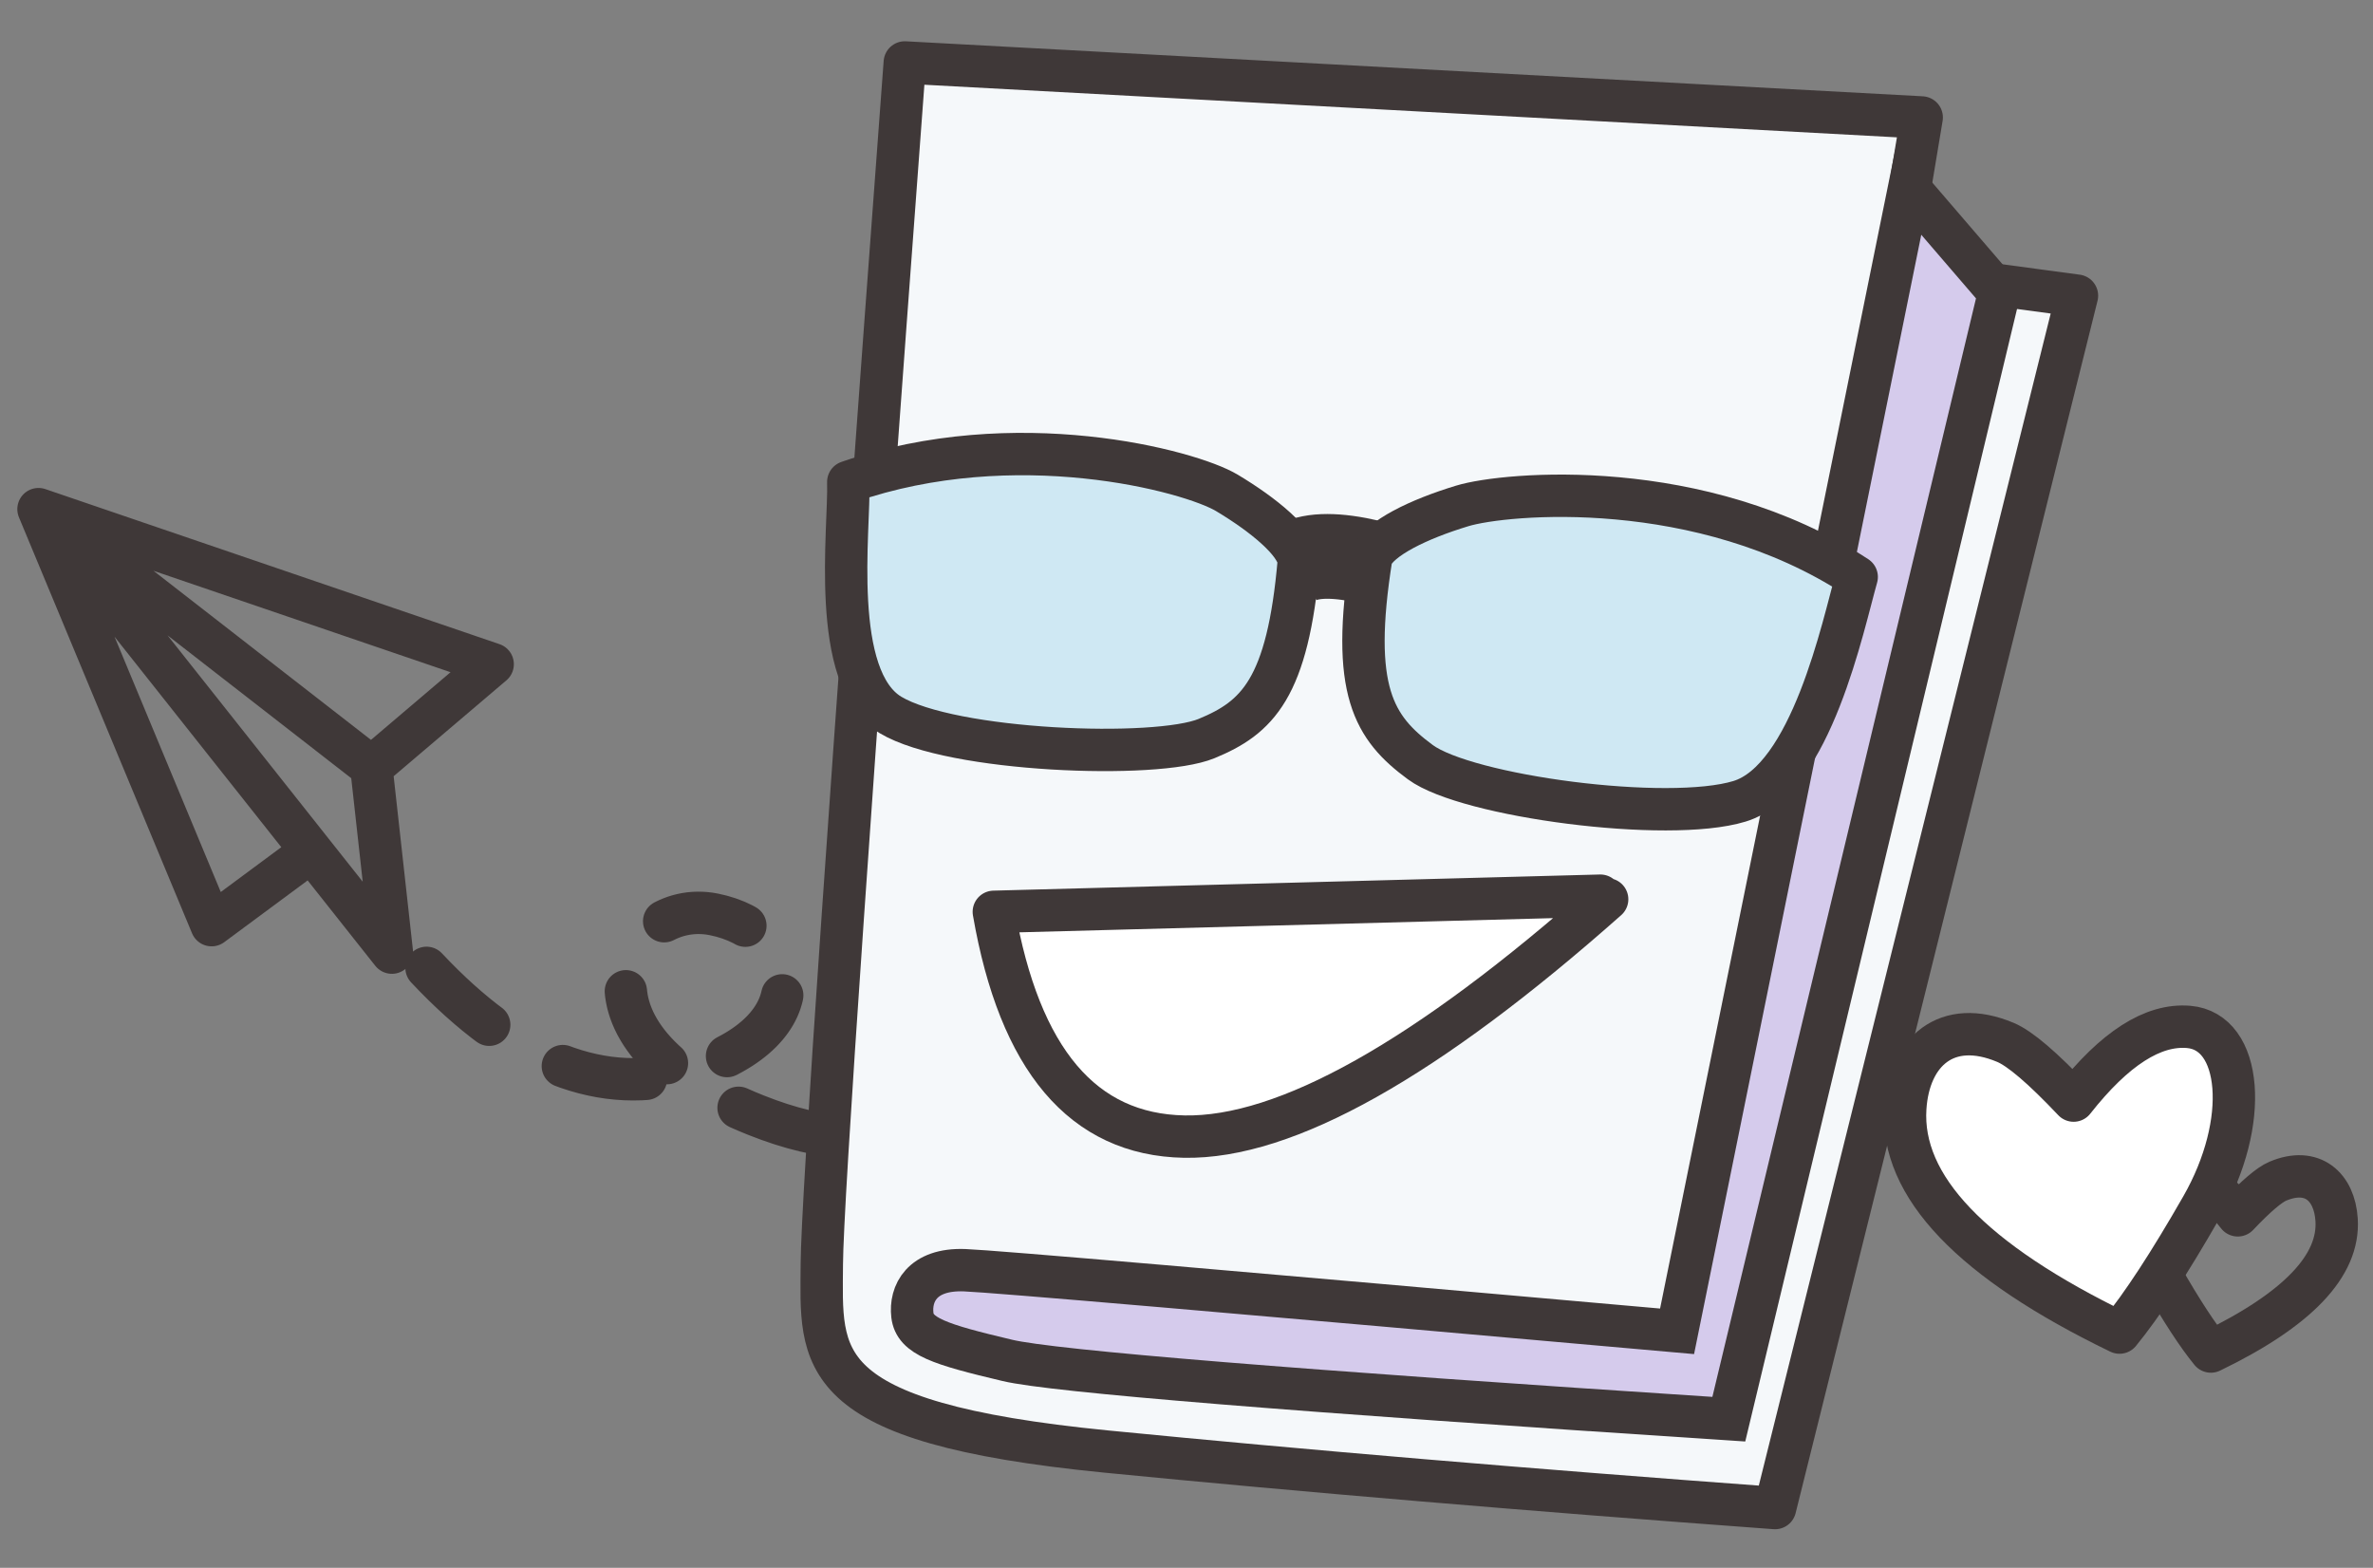 <?xml version="1.0" encoding="UTF-8" standalone="no"?>
<svg width="56px" height="37px" viewBox="0 0 56 37" version="1.1" xmlns="http://www.w3.org/2000/svg" xmlns:xlink="http://www.w3.org/1999/xlink">
    <rect x="0" y="0" width="56" height="37" fill="#808080" stroke="none"/>
    <!-- Generator: sketchtool 47.1 (45422) - http://www.bohemiancoding.com/sketch -->
    <title>6E753755-7EB2-482A-8DB0-3090B0175A64</title>
    <desc>Created with sketchtool.</desc>
    <defs></defs>
    <g id="Page-1" stroke="none" stroke-width="1" fill="none" fill-rule="evenodd">
        <g id="Setting-Copy-2" transform="translate(-25, -129)" stroke="#3F3838">
            <g id="Group-4" transform="translate(22.236, 130.245)">
                <g id="Group-3" transform="translate(14.37, 18.692) rotate(14) translate(-14.37, -18.692) translate(1.87, 13.192)" stroke-linecap="round" stroke-linejoin="round">
                    <polyline id="Path-25" points="8.31 6.795 6.543 8.94 0.204 0.402 11.489 1.36 9.304 4.409 0.289 0.421 10.828 8.54 9.33 4.496"></polyline>
                    <path d="M11.708,8.691 C14.289,10.356 16.497,10.639 18.332,9.541 C21.086,7.893 20.08,5.724 17.978,5.826 C15.875,5.928 14.98,9.494 20.099,10.184 C23.513,10.644 25.097,9.129 24.853,5.638" id="Path-26" stroke-dasharray="2"></path>
                </g>
                <g id="Group-2" transform="translate(21.496, 0.229)">
                    <path d="M26.618,1.298 L2.62,0 C1.322,17.421 0.67,26.874 0.662,28.359 C0.651,30.587 0.367,32.094 7.38,32.783 C12.056,33.242 17.314,33.686 23.157,34.116 L30.282,5.504 L28.06,5.205 L26.314,3.121 L26.618,1.298 Z" id="Path-22" fill="#F5F8FA" stroke-linecap="round" stroke-linejoin="round"></path>
                    <path d="M11.885,11.795 C12.251,11.611 12.825,11.611 13.609,11.795" id="Path-23" stroke-width="2"></path>
                    <path d="M20.845,29.945 C10.315,29.01 4.712,28.529 4.034,28.503 C3.018,28.464 2.741,29.062 2.799,29.562 C2.857,30.062 3.428,30.25 5.044,30.632 C6.122,30.887 11.796,31.349 22.066,32.019 L28.445,5.436 L26.321,2.966 L20.845,29.945 Z" id="Path-8" fill="#D5CBEC"></path>
                    <path d="M13.631,11.667 C13.819,11.227 14.743,10.779 15.774,10.466 C16.804,10.153 21.413,9.744 25.084,12.142 C24.764,13.266 24.014,16.92 22.318,17.437 C20.621,17.954 15.878,17.32 14.786,16.513 C13.693,15.707 13.125,14.827 13.631,11.667 Z" id="Path-20" fill="#CFE8F3" stroke-linecap="round" stroke-linejoin="round"></path>
                    <path d="M19.195,19.749 C14.933,23.527 11.607,25.394 9.216,25.35 C6.825,25.306 5.327,23.537 4.721,20.045 L19.035,19.664" id="Path-21" fill="#FFFFFF" stroke-linecap="round" stroke-linejoin="round"></path>
                    <path d="M0.917,10.405 C1.096,9.987 1.973,9.563 2.952,9.265 C3.93,8.968 8.198,8.901 11.683,11.177 C11.38,12.244 10.997,15.781 9.386,16.271 C7.776,16.762 3.051,15.773 2.014,15.007 C0.976,14.241 0.437,13.405 0.917,10.405 Z" id="Path-20-Copy" fill="#CFE8F3" stroke-linecap="round" stroke-linejoin="round" transform="translate(6.212, 12.759) scale(-1, 1) rotate(-14) translate(-6.212, -12.759) "></path>
                </g>
                <path d="M55.689,27.437 C56.257,26.715 56.788,26.375 57.281,26.416 C58.022,26.479 58.137,27.73 57.463,28.908 C57.013,29.693 56.633,30.274 56.324,30.651 C54.276,29.66 53.287,28.624 53.357,27.541 C53.406,26.764 53.927,26.287 54.744,26.631 C54.945,26.716 55.26,26.984 55.689,27.437 Z" id="Path-24-Copy" stroke-linecap="round" stroke-linejoin="round" transform="translate(55.631, 28.532) scale(-1, 1) translate(-55.631, -28.532) "></path>
                <path d="M51.699,24.729 C52.667,23.499 53.572,22.919 54.413,22.99 C55.675,23.096 55.871,25.228 54.722,27.235 C53.956,28.573 53.309,29.562 52.782,30.204 C49.293,28.516 47.608,26.751 47.726,24.906 C47.811,23.582 48.698,22.77 50.09,23.355 C50.433,23.499 50.97,23.958 51.699,24.729 Z" id="Path-24" fill="#FFFFFF" stroke-linecap="round" stroke-linejoin="round"></path>
            </g>
        </g>
    </g>
</svg>